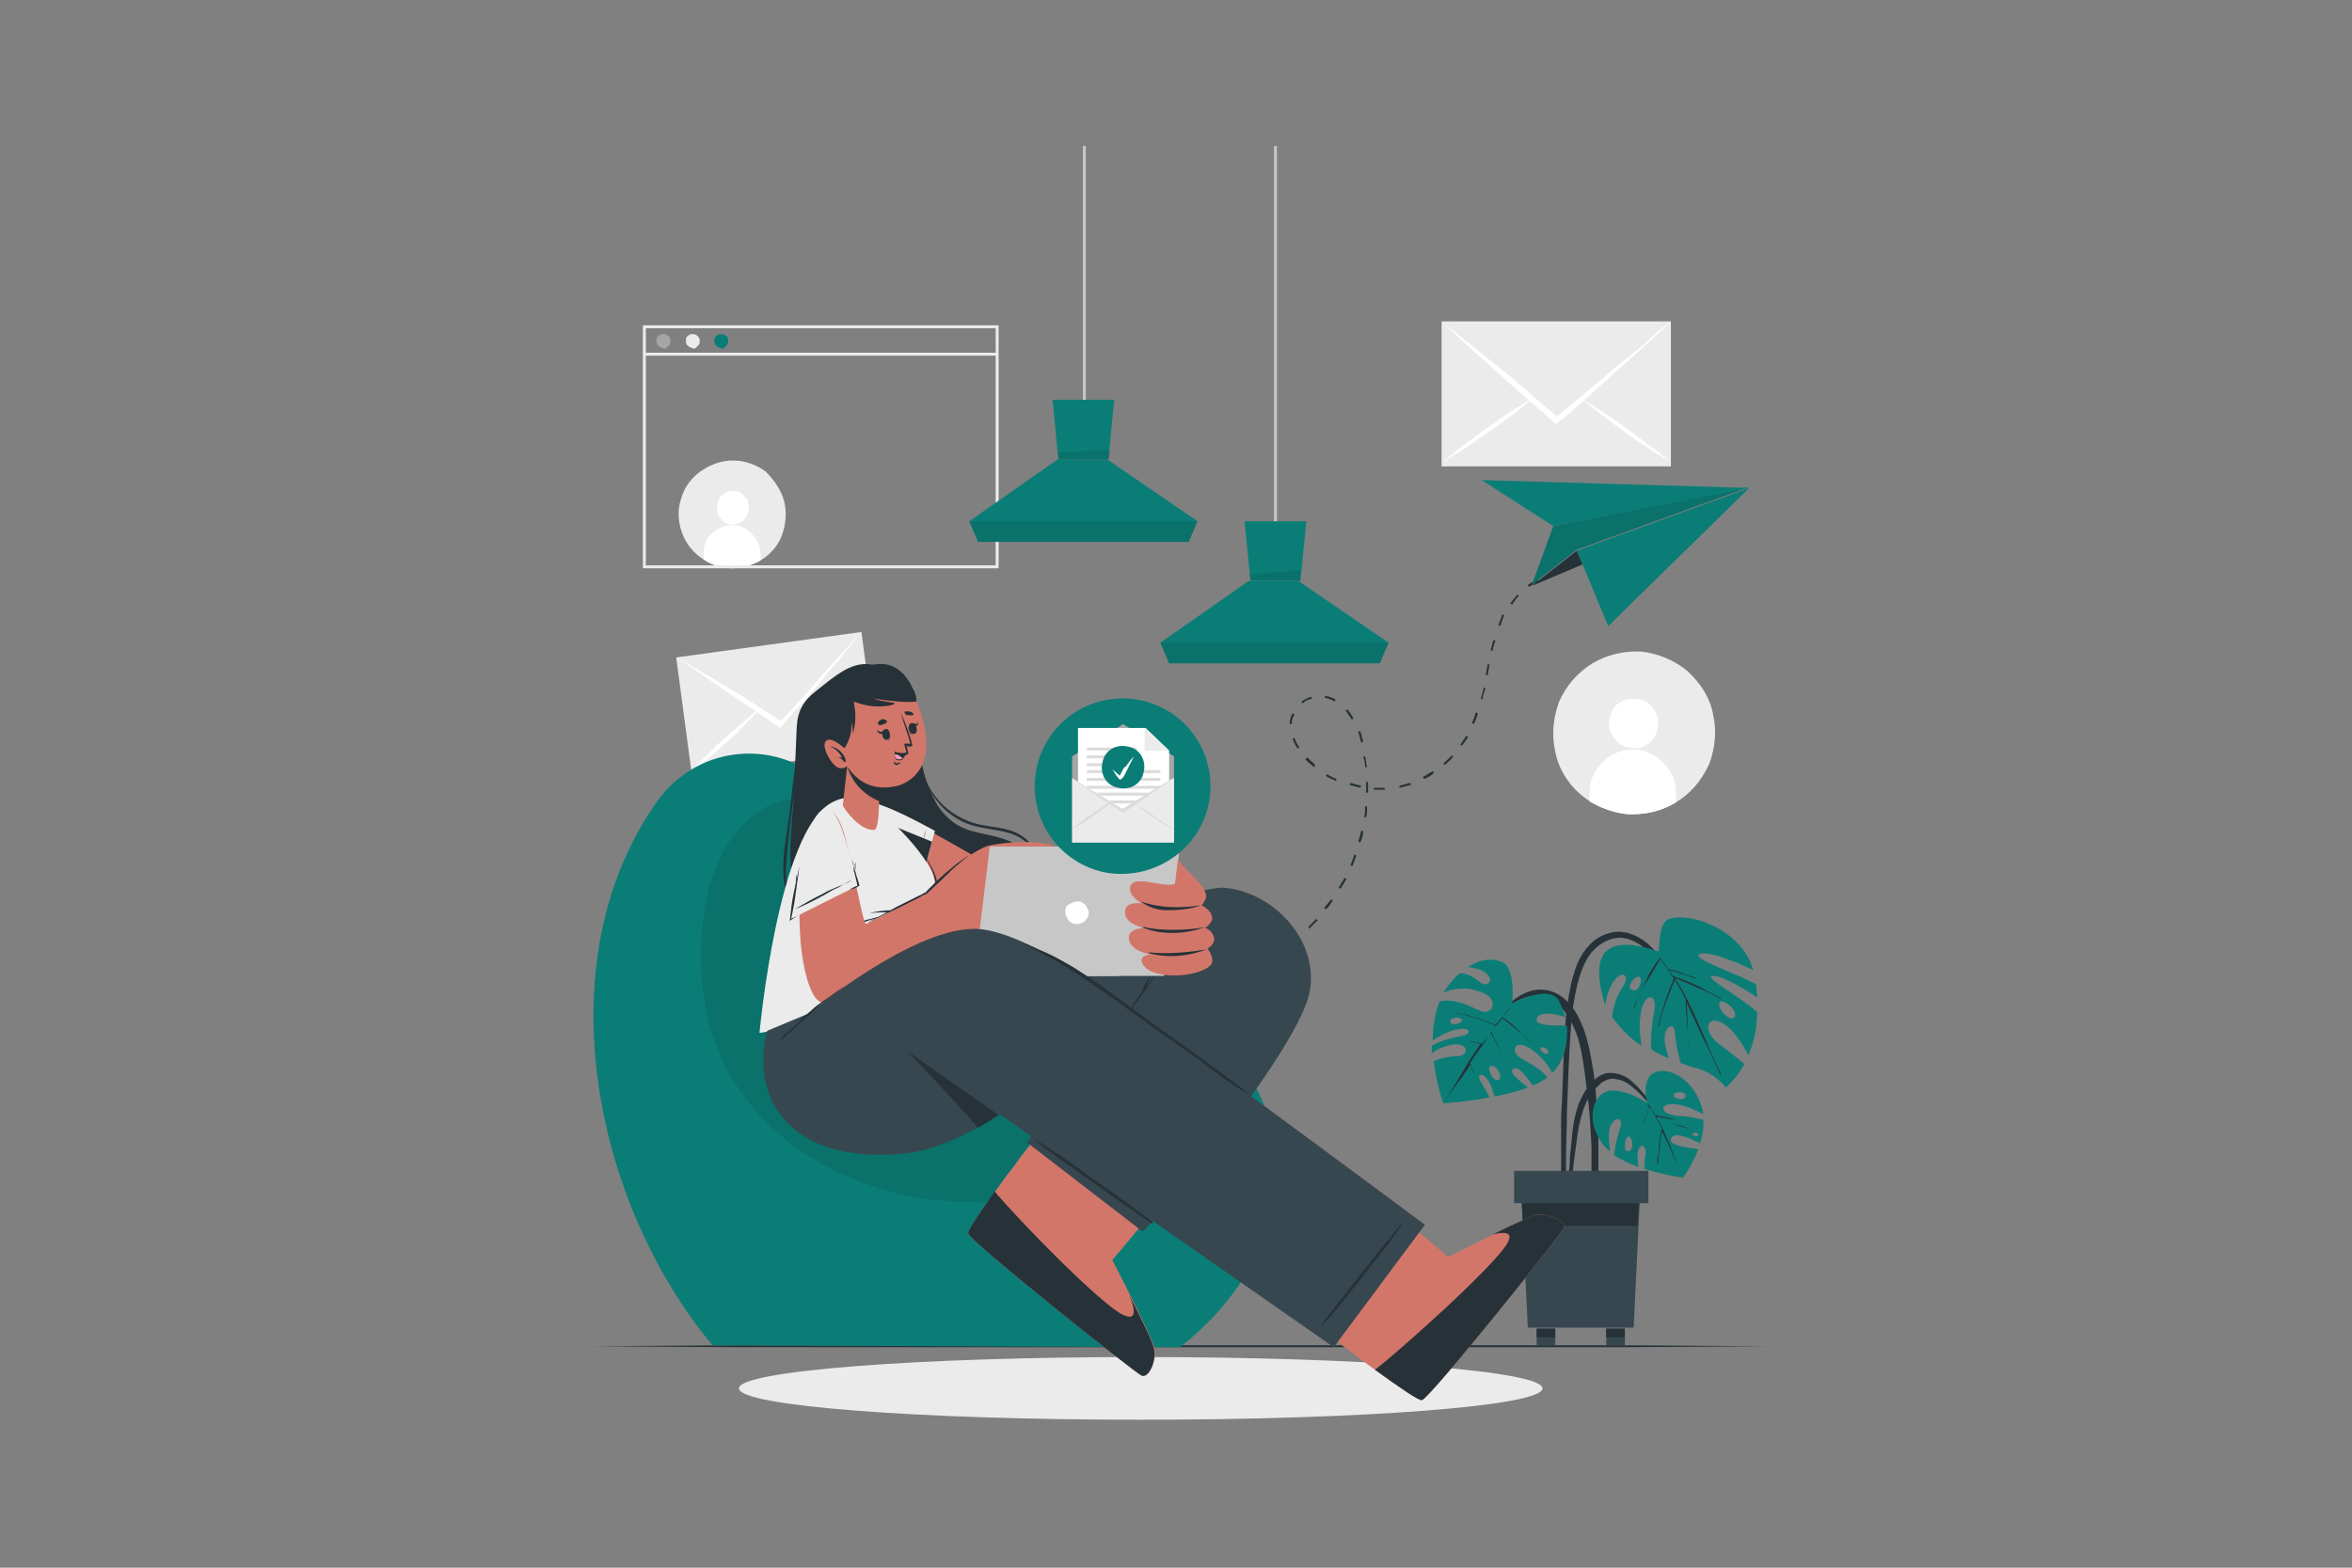 <?xml version="1.0" encoding="utf-8"?>
<!-- Generator: Adobe Illustrator 25.0.0, SVG Export Plug-In . SVG Version: 6.00 Build 0)  -->
<svg version="1.1" id="Layer_1" xmlns="http://www.w3.org/2000/svg" xmlns:xlink="http://www.w3.org/1999/xlink" x="0px" y="0px"
	 viewBox="0 0 240 160" style="enable-background:new 0 0 240 160;" xml:space="preserve">
<rect x="0" y="0" width="240" height="160" fill="#808080" stroke="none"/>
<style type="text/css">
	.st0{fill:#EBEBEB;}
	.st1{fill:#FFFFFF;}
	.st2{fill:#A6A6A6;}
	.st3{fill:#0B7D77;}
	.st4{fill:#C7C7C7;}
	.st5{opacity:0.1;enable-background:new    ;}
	.st6{fill:#263238;}
	.st7{fill:#37474F;}
	.st8{fill:#D3766A;}
	.st9{fill:#FF9CBD;}
	.st10{fill:#DBDBDB;}
</style>
<g>
	<path class="st0" d="M171,81.9c-1.5,0.9-3.3,1.3-5,1.2c-1.7-0.2-3.4-0.9-4.7-2c-1.3-1.1-2.3-2.7-2.6-4.4c-0.4-1.7-0.2-3.5,0.4-5.1
		c0.7-1.6,1.9-3,3.4-3.9c1.5-0.9,3.3-1.3,5-1.2c1.7,0.2,3.4,0.9,4.7,2c1.3,1.2,2.3,2.7,2.6,4.4c0.4,1.7,0.2,3.5-0.4,5.1
		C173.6,79.7,172.5,81,171,81.9z"/>
	<path class="st1" d="M169.2,73.9c0,0.5-0.2,1-0.4,1.4c-0.3,0.4-0.7,0.7-1.1,0.9c-0.5,0.2-1,0.2-1.5,0.1c-0.5-0.1-0.9-0.3-1.3-0.7
		c-0.3-0.4-0.6-0.8-0.7-1.3c-0.1-0.5,0-1,0.2-1.5c0.2-0.5,0.5-0.9,0.9-1.1c0.4-0.3,0.9-0.4,1.4-0.4c0.3,0,0.7,0.1,1,0.2
		c0.3,0.1,0.6,0.3,0.8,0.6c0.2,0.2,0.4,0.5,0.5,0.8C169.2,73.2,169.2,73.6,169.2,73.9z"/>
	<path class="st1" d="M171,80.9v1c-1.3,0.8-2.8,1.2-4.4,1.2c-1.5,0-3-0.5-4.4-1.3l0-1c0-0.6,0.1-1.1,0.4-1.7c0.2-0.5,0.6-1,1-1.4
		c0.4-0.4,0.9-0.7,1.4-0.9c0.5-0.2,1.1-0.3,1.7-0.3c0.6,0,1.1,0.1,1.7,0.4c0.5,0.2,1,0.6,1.4,1c0.4,0.4,0.7,0.9,0.9,1.4
		C170.9,79.7,171,80.3,171,80.9L171,80.9z"/>
	<path class="st0" d="M77.6,57.2c-0.9,0.5-1.9,0.8-2.9,0.8c-1,0-2-0.3-2.9-0.9c-1-0.6-1.8-1.6-2.2-2.7c-0.4-1.1-0.5-2.3-0.1-3.5
		c0.3-1.1,1-2.1,2-2.8c1-0.7,2.1-1.1,3.3-1.1c1.2,0,2.3,0.4,3.3,1.1C79,49,79.7,50,80,51.1c0.3,1.1,0.2,2.4-0.2,3.5
		C79.4,55.7,78.6,56.6,77.6,57.2z"/>
	<path class="st1" d="M76.4,51.9c0,0.3-0.1,0.6-0.3,0.9c-0.2,0.3-0.4,0.5-0.7,0.6c-0.3,0.1-0.6,0.2-1,0.1c-0.3-0.1-0.6-0.2-0.8-0.5
		c-0.2-0.2-0.4-0.5-0.4-0.9c-0.1-0.3,0-0.7,0.1-1c0.1-0.3,0.3-0.6,0.6-0.7c0.3-0.2,0.6-0.3,0.9-0.3c0.2,0,0.4,0,0.6,0.1
		c0.2,0.1,0.4,0.2,0.5,0.4c0.2,0.2,0.3,0.3,0.4,0.5C76.4,51.5,76.4,51.7,76.4,51.9z"/>
	<path class="st1" d="M77.6,56.5v0.7c-0.9,0.5-1.9,0.8-2.9,0.8c-1,0-2-0.3-2.9-0.9v-0.7c0-0.8,0.3-1.5,0.9-2c0.5-0.5,1.3-0.8,2-0.8
		c0.8,0,1.5,0.3,2,0.9C77.3,55,77.6,55.8,77.6,56.5z"/>
	<path class="st0" d="M101.9,58H65.6V33.2h36.3V58z M65.9,57.7h35.7V33.5H65.9V57.7z"/>
	<path class="st2" d="M68.4,34.8c0,0.1,0,0.3-0.1,0.4c-0.1,0.1-0.2,0.2-0.3,0.3c-0.1,0.1-0.3,0.1-0.4,0c-0.1,0-0.3-0.1-0.4-0.2
		c-0.1-0.1-0.2-0.2-0.2-0.4c0-0.1,0-0.3,0-0.4c0.1-0.1,0.1-0.2,0.3-0.3c0.1-0.1,0.3-0.1,0.4-0.1c0.2,0,0.4,0.1,0.5,0.2
		C68.4,34.4,68.4,34.6,68.4,34.8z"/>
	<path class="st0" d="M71.4,34.8c0,0.1,0,0.3-0.1,0.4c-0.1,0.1-0.2,0.2-0.3,0.3c-0.1,0.1-0.3,0.1-0.4,0c-0.1,0-0.3-0.1-0.4-0.2
		c-0.1-0.1-0.2-0.2-0.2-0.4c0-0.1,0-0.3,0-0.4c0.1-0.1,0.1-0.2,0.3-0.3c0.1-0.1,0.3-0.1,0.4-0.1c0.2,0,0.4,0.1,0.5,0.2
		C71.3,34.4,71.4,34.6,71.4,34.8z"/>
	<path class="st3" d="M74.3,34.8c0,0.1,0,0.3-0.1,0.4c-0.1,0.1-0.2,0.2-0.3,0.3c-0.1,0.1-0.3,0.1-0.4,0c-0.1,0-0.3-0.1-0.4-0.2
		c-0.1-0.1-0.2-0.2-0.2-0.4c0-0.1,0-0.3,0-0.4c0.1-0.1,0.1-0.2,0.3-0.3c0.1-0.1,0.3-0.1,0.4-0.1c0.2,0,0.4,0.1,0.5,0.2
		C74.3,34.4,74.3,34.6,74.3,34.8z"/>
	<path class="st0" d="M101.7,36h-36v0.3h36V36z"/>
	<path class="st0" d="M87.9,64.5L69,67.1l1.6,12l18.9-2.6L87.9,64.5z"/>
	<path class="st1" d="M87.9,64.5c-0.7,0.8-1.3,1.6-2,2.5c-0.7,0.8-1.4,1.6-2,2.4c-0.7,0.8-1.4,1.7-2.2,2.5L81.6,72
		c-0.6,0.7-1.3,1.5-1.9,2.2l-0.1,0.1l-0.1-0.1c-0.8-0.5-1.6-1.1-2.4-1.6L77,72.5c-0.9-0.6-1.8-1.2-2.7-1.8s-1.7-1.2-2.6-1.8
		c-0.9-0.6-1.7-1.2-2.6-1.8c0.9,0.5,1.8,1.1,2.7,1.6c0.9,0.5,1.8,1.1,2.7,1.6c1,0.6,2,1.2,3,1.9c0.7,0.5,1.5,0.9,2.2,1.4
		c0.6-0.7,1.2-1.3,1.8-2c0.8-0.9,1.6-1.7,2.3-2.6c0.7-0.8,1.4-1.5,2.1-2.3C86.5,66,87.2,65.2,87.9,64.5z"/>
	<path class="st1" d="M77.4,72.5L77.4,72.5c-0.1,0.1-0.2,0.2-0.3,0.3c-0.4,0.5-0.9,0.9-1.3,1.4c-0.5,0.5-1.1,1.1-1.7,1.6
		s-1.1,1-1.7,1.5c-0.6,0.5-1.2,1-1.8,1.4c0.5-0.6,1-1.1,1.6-1.7c0.5-0.5,1.1-1.1,1.7-1.6c0.6-0.5,1.1-1,1.7-1.5
		c0.5-0.4,0.9-0.8,1.4-1.2C77.1,72.6,77.2,72.6,77.4,72.5L77.4,72.5z"/>
	<path class="st1" d="M89.4,76.1c-0.7-0.3-1.4-0.6-2.1-0.9c-0.7-0.3-1.4-0.7-2.1-1c-0.7-0.3-1.4-0.7-2-1.1c-0.5-0.3-1.1-0.6-1.6-1
		l-0.3-0.2l0,0h0l0.4,0.2c0.6,0.2,1.1,0.5,1.7,0.7c0.7,0.3,1.4,0.7,2.1,1c0.7,0.3,1.4,0.7,2,1.1S88.8,75.7,89.4,76.1z"/>
	<path class="st0" d="M170.5,32.8h-23.4v14.8h23.4V32.8z"/>
	<path class="st1" d="M170.5,32.8c-0.9,0.9-1.9,1.8-2.9,2.7c-1,0.9-1.9,1.7-2.9,2.6s-2,1.8-3,2.7l-0.1,0.1c-0.9,0.8-1.8,1.6-2.7,2.3
		l-0.1,0.1l-0.1-0.1c-0.9-0.8-1.8-1.6-2.7-2.3l-0.1-0.1c-1-0.9-2-1.8-3-2.7c-1-0.9-1.9-1.7-2.9-2.6c-1-0.9-1.9-1.8-2.9-2.7
		c1,0.8,2,1.6,3,2.4s2,1.6,3,2.4c1.1,0.9,2.2,1.8,3.3,2.8c0.8,0.7,1.6,1.4,2.5,2.1c0.8-0.7,1.6-1.4,2.5-2.1c1.1-0.9,2.2-1.8,3.3-2.8
		c1-0.8,2-1.6,3-2.4C168.5,34.4,169.5,33.5,170.5,32.8z"/>
	<path class="st1" d="M156.4,40.7C156.4,40.7,156.4,40.7,156.4,40.7c-0.2,0.1-0.3,0.2-0.4,0.3c-0.6,0.5-1.2,1-1.8,1.4
		c-0.7,0.6-1.5,1.1-2.3,1.7c-0.8,0.5-1.5,1.1-2.3,1.6c-0.8,0.5-1.6,1-2.4,1.5c0.7-0.6,1.4-1.2,2.2-1.8c0.8-0.6,1.5-1.1,2.3-1.7
		c0.8-0.5,1.5-1.1,2.3-1.6c0.6-0.4,1.3-0.8,1.9-1.2C156,40.9,156.2,40.8,156.4,40.7L156.4,40.7z"/>
	<path class="st1" d="M170.4,47.1c-0.8-0.5-1.6-0.9-2.4-1.5c-0.8-0.5-1.6-1-2.3-1.6c-0.8-0.5-1.5-1.1-2.3-1.7
		c-0.6-0.5-1.2-0.9-1.8-1.4c-0.1-0.1-0.2-0.2-0.4-0.3c0,0,0,0,0,0l0,0l0.5,0.3c0.7,0.4,1.3,0.8,1.9,1.2c0.8,0.5,1.6,1,2.3,1.6
		c0.8,0.5,1.5,1.1,2.3,1.7C169,45.9,169.7,46.5,170.4,47.1z"/>
	<path class="st0" d="M116.4,144.9c22.7,0,41-1.4,41-3.2c0-1.8-18.4-3.2-41-3.2c-22.7,0-41,1.4-41,3.2
		C75.4,143.5,93.7,144.9,116.4,144.9z"/>
	<path class="st4" d="M130.3,14.9H130v39.4h0.3V14.9z"/>
	<path class="st3" d="M118.4,65.6l0.9,2.1h21.5l0.9-2.1l-9.2-6.3h-5.1L118.4,65.6z"/>
	<path class="st3" d="M127,53.2l0.6,6.1h5.1l0.6-6.1H127z"/>
	<path class="st5" d="M118.4,65.6l0.9,2.1h21.5l0.9-2.1H118.4z"/>
	<path class="st5" d="M127.6,59.3l-0.1-0.7l5.2-0.4l-0.1,1H127.6z"/>
	<path class="st4" d="M110.8,14.9h-0.3v27h0.3V14.9z"/>
	<path class="st3" d="M98.9,53.2l0.9,2.1h21.5l0.9-2.1l-9.2-6.3h-5.1L98.9,53.2z"/>
	<path class="st3" d="M107.4,40.8l0.6,6.1h5.1l0.6-6.1H107.4z"/>
	<path class="st5" d="M98.9,53.2l0.9,2.1h21.5l0.9-2.1H98.9z"/>
	<path class="st5" d="M108.1,46.9l-0.1-0.7l5.3-0.3l-0.1,1H108.1z"/>
	<path class="st6" d="M159.7,104.8c0.1-1.4,0.3-2.9,0.6-4.3c0.3-1.3,0.7-2.6,1.5-3.6c0.4-0.5,0.8-0.9,1.3-1.2
		c0.5-0.3,1.1-0.5,1.7-0.6c1.2-0.1,2.3,0.4,3.2,1.1c1.1,0.9,1.9,2.1,2.7,3.3c0.9,1.3,1.6,2.7,2.3,4.1c0,0,0,0.1-0.1,0
		c-0.6-1.2-1.3-2.3-2.1-3.4c-0.7-1-1.5-2-2.4-2.9c-0.8-0.8-1.8-1.5-3-1.6c-1.2,0-2.2,0.6-3,1.5c-0.8,1-1.2,2.3-1.5,3.5
		c-0.3,1.3-0.5,2.7-0.6,4.1c-0.2,2.8-0.3,5.7-0.4,8.5c0,1.6-0.1,3.2-0.1,4.8l0,2.4c0,0.8,0,1.6-0.1,2.4c0,0.2-0.3,0.1-0.3,0
		c-0.1-0.7-0.1-1.5-0.1-2.2c0-0.8,0-1.5,0-2.3c0-1.5,0-3,0-4.5C159.5,110.8,159.5,107.8,159.7,104.8z"/>
	<path class="st3" d="M163.8,102.6c0.1-0.8,0.4-1.8,0.9-2.5c0.8-1.1,1.7-0.6,0.9,0.6c-0.6,0.9-1,2-1.1,3.1c0,0,1.4,2,3,2.9
		c-0.1-0.8-0.3-1.9-0.1-3.1c0.3-2.4,1.8-2.3,1.4-0.4c-0.3,1.6-0.4,3.2-0.3,3.9c0.6,0.4,1.2,0.7,1.8,0.9c-0.1-0.3-0.2-0.6-0.3-1
		c-0.6-2.2,0.9-2.9,0.9-1.6c0.1,1,0.3,2.1,0.6,3.1c0.8,0.3,1.5,0.5,1.9,0.6c1.1,0.4,2,1,2.7,1.9c0.8-0.7,1.4-1.5,1.9-2.4
		c-0.5-0.4-1.3-1.1-2.4-1.9c-2.1-1.5-1.4-3.3,0.3-2.2c1.2,0.8,2.1,2.4,2.5,3.2c0.6-1.4,0.9-2.9,0.9-4.4c-1.6-1.5-5.7-3.7-4.5-3.7
		c1.1,0,3.6,1.6,4.5,2.2c0-0.4-0.1-0.8-0.1-1.3c-1.5-1-6.6-2.6-5.8-3.1c0.9-0.5,4.4,1.1,5.5,1.6c-0.2-0.7-0.5-1.3-0.9-1.9
		c-2.1-2.9-6-3.9-7.7-3.3c-1.2,0.4-0.9,3.4-1.1,3.3C164.2,95.4,162,96.8,163.8,102.6z M175.5,102.3c0.3-0.4,1.9,0.8,1.5,1.5
		C176.5,104.4,175.1,102.8,175.5,102.3L175.5,102.3z M167.3,99.7c0.4,0.3-0.2,1.8-0.8,1.3C165.9,100.7,166.9,99.5,167.3,99.7
		L167.3,99.7z"/>
	<path class="st6" d="M167.9,100.2c0.2-0.4,0.4-0.9,0.7-1.3c0.2-0.4,0.5-0.8,0.8-1.1c-0.1-0.1-0.1-0.2-0.2-0.3c0,0,0-0.1,0,0
		c0.1,0.1,0.2,0.2,0.2,0.3c0,0,0,0,0,0c0,0,0,0,0,0c0.3,0.4,0.6,0.7,0.8,1.1c0.5,0.1,0.9,0.2,1.4,0.4c0.5,0.2,0.9,0.3,1.4,0.5
		c0,0,0,0.1,0,0.1c-0.5-0.2-0.9-0.4-1.4-0.5c-0.5-0.2-0.9-0.3-1.3-0.4c0.1,0.2,0.3,0.4,0.4,0.6c0.8,0.3,1.7,0.6,2.5,1
		c0.8,0.4,1.6,0.9,2.4,1.3c0,0,0,0.1,0,0.1c-0.8-0.5-1.6-0.9-2.4-1.2c-0.8-0.4-1.6-0.7-2.3-1c2,3.1,3.1,6.6,4.7,9.8
		c0,0-0.1,0.1-0.1,0c-0.5-1.1-1-2.3-1.6-3.4c-0.5-1-0.9-2-1.4-3c-0.1-0.3-0.3-0.6-0.4-0.9c0.1,1.6,0.1,3.3,0.3,4.9c0,0,0,0,0,0
		c0,0,0,0,0,0c0,0,0,0,0,0c0,0,0,0,0,0c0,0,0,0,0,0c0,0,0,0,0,0c0,0,0,0,0,0c0,0,0,0,0,0c-0.1-1.7-0.4-3.5-0.4-5.2c0,0,0,0,0,0
		c-0.3-0.7-0.7-1.3-1.1-2c-0.6,1.5-1.3,3.1-1.6,4.7c0,0-0.1,0-0.1,0c0.4-1.6,0.9-3.3,1.6-4.8c-0.4-0.7-0.9-1.4-1.4-2
		c-0.2,0.4-0.5,0.8-0.7,1.2c-0.2,0.4-0.5,0.8-0.7,1.1c-0.5,0.8-0.9,1.7-1.2,2.6c0,0-0.1,0-0.1,0
		C167.1,101.9,167.5,101.1,167.9,100.2z"/>
	<path class="st6" d="M152.5,103.9c1.3-1.3,2.7-2.9,4.7-2.9c1.9,0,3.3,1.5,4,3.1c0.8,1.6,1.1,3.5,1.4,5.3c0.3,2.1,0.4,4.3,0.5,6.5
		c0,1.2,0,2.4,0,3.6c0,1.2-0.1,2.4-0.3,3.6c0,0.2-0.3,0.2-0.4,0c-0.1-1,0-2,0-3c0-1,0-2,0-3c-0.1-2-0.2-4-0.5-6
		c-0.2-1.8-0.4-3.5-0.9-5.2c-0.5-1.5-1.4-3.3-2.9-3.9C156,100.9,153.9,102.6,152.5,103.9C152.5,104,152.4,104,152.5,103.9z"/>
	<path class="st3" d="M146.1,106.7c0,0.3,0,0.5,0,0.8c0.6-0.5,1.3-0.7,2.1-0.9c1.8-0.2,1.7,1.2,0.5,1.2c-0.8,0-1.7,0.2-2.4,0.5
		c0.3,2.4,0.9,4.2,1,4.3c1.6-0.1,3.2-0.3,4.7-0.6c-0.4-0.9-1.5-2.2-0.9-2.3c0.5-0.1,1.1,1,1.4,2.2c1.2-0.2,2.3-0.5,3.4-0.9
		c-0.8-0.7-2-1.5-1.5-1.9c0.5-0.4,1.4,0.8,2,1.7c0.5-0.2,1-0.5,1.5-0.8c-1.1-1.6-3.6-1.9-3.3-3c0.3-1.1,2.7,0.4,3.8,2.5
		c1.3-1.3,1.6-3.2,1.5-4.8c-1.1-0.1-3.2,0.1-3.1-0.7c0.2-0.8,1.7-0.6,2.9-0.2c-0.1-0.6-0.4-1.2-0.7-1.8c-1.2-1.5-4.7,0.4-4.7,0.4
		s0.4-3.6-1-4.2c-0.8-0.4-2.2-0.4-3.5,0.5c0.8,0.1,1.7,0.3,2.1,0.9c0.5,0.7-0.3,1.1-0.8,0.7c-0.3-0.2-1-0.9-2.1-1
		c-0.5,0.4-0.9,0.9-1.3,1.4c-0.1,0.2-0.3,0.4-0.4,0.6c0.7-0.3,1.4-0.4,2.1-0.4c0.7,0,1.4,0.2,2.1,0.5c1.5,0.8,0.7,2.4-0.6,1.7
		c-1.3-0.6-2.6-1.2-4-0.9c-0.5,1.3-0.7,2.6-0.7,4c0.7-0.5,1.5-0.9,2.3-1.1c1.5-0.4,2,0.5,0.3,0.7C147.8,106,146.9,106.3,146.1,106.7
		z M148,104.3c-0.1-0.5,1-0.6,1.2-0.2C149.3,104.4,148.1,104.8,148,104.3z M157.2,107c0.1-0.3,0.8,0,0.8,0.4
		C157.9,107.8,157.1,107.3,157.2,107z M152.1,108.8c0.5-0.2,1.4,1.1,0.8,1.4S151.7,108.9,152.1,108.8z"/>
	<path class="st6" d="M147.5,112.3c0.8-1.3,1.6-2.7,2.4-4c0.4-0.6,0.8-1.2,1.2-1.8l-0.2,0l-0.3-0.1c-0.2,0-0.5-0.1-0.7-0.1
		c-0.2,0-0.5,0-0.7,0c-0.3,0-0.5,0-0.7,0c0,0,0,0,0,0c0,0,0,0,0,0c0,0,0,0,0,0c0,0,0,0,0,0c0.2,0,0.5,0,0.8,0c0.2,0,0.5,0,0.7,0
		c0.2,0,0.5,0,0.7,0.1c0.1,0,0.2,0,0.4,0.1c0.1,0,0.2,0,0.2,0c0.4-0.6,0.9-1.2,1.3-1.8c-1.4-0.7-2.9-1.1-4.4-1.4c0,0,0,0,0,0
		c1.5,0.2,3,0.7,4.4,1.3l0.8-0.9c0.3-0.3,0.6-0.7,0.9-1.1c0,0,0.1,0,0,0c-0.4,0.4-0.7,0.8-1,1.2c0.6,0.4,1.1,0.8,1.6,1.3
		c0.5,0.5,1,1,1.6,1.5c0,0,0,0,0,0c-0.5-0.5-1-1-1.6-1.4c-0.5-0.4-1.1-0.9-1.6-1.3c-0.1,0.2-0.2,0.3-0.4,0.5
		c-0.1,0.1-0.1,0.2-0.2,0.2l0,0c-0.2,0.3-0.4,0.5-0.6,0.8c0.2,0.4,0.4,0.7,0.6,1.1c0.2,0.4,0.3,0.8,0.5,1.1c0.3,0.8,0.5,1.7,0.7,2.5
		c0,0,0,0,0,0c-0.2-0.8-0.4-1.7-0.7-2.5c-0.2-0.4-0.3-0.8-0.5-1.2c-0.2-0.4-0.4-0.7-0.5-1.1c-0.2,0.2-0.4,0.5-0.5,0.7
		c-0.1,0.1-0.1,0.1-0.1,0.2c0,0,0,0,0,0c-0.5,0.8-1.1,1.5-1.6,2.3c0,0.1,0.1,0.1,0.1,0.2c0,0.1,0.1,0.2,0.1,0.3
		c0.1,0.2,0.1,0.4,0.1,0.6c0,0.2,0.1,0.4,0.1,0.6c0,0.2,0,0.4,0,0.6c0,0,0,0,0,0c0-0.2,0-0.4,0-0.6c0-0.2-0.1-0.4-0.1-0.6
		c0-0.2-0.1-0.4-0.1-0.5c0-0.1-0.1-0.2-0.1-0.3s0-0.1-0.1-0.1c-0.2,0.4-0.5,0.7-0.7,1.1C148.4,110.9,148,111.6,147.5,112.3
		C147.5,112.4,147.5,112.4,147.5,112.3C147.5,112.4,147.5,112.4,147.5,112.3C147.5,112.4,147.5,112.4,147.5,112.3
		C147.5,112.4,147.5,112.4,147.5,112.3z"/>
	<path class="st6" d="M159.8,122.6c0-0.8,0.1-1.5,0.2-2.3c0.1-0.8,0.2-1.5,0.2-2.3c0.2-1.5,0.2-2.9,0.6-4.4c0.3-1.2,0.9-2.4,1.8-3.3
		c0.5-0.5,1.1-0.8,1.7-0.8c0.7,0,1.3,0.2,1.9,0.6c0.6,0.5,1.1,1,1.6,1.6c0.5,0.6,0.9,1.3,1.2,2c0,0,0,0,0,0
		c-0.7-1.1-1.6-2.1-2.6-2.9c-0.5-0.4-1-0.6-1.7-0.7c-0.3,0-0.6,0-0.9,0.2c-0.3,0.1-0.5,0.3-0.7,0.5c-0.9,0.8-1.4,1.9-1.7,3
		c-0.4,1.3-0.5,2.7-0.7,4c-0.1,0.8-0.2,1.6-0.3,2.4c-0.1,0.8-0.2,1.6-0.3,2.4c0,0,0,0-0.1,0.1c0,0-0.1,0-0.1,0
		C159.9,122.7,159.8,122.7,159.8,122.6C159.8,122.7,159.8,122.6,159.8,122.6z"/>
	<path class="st3" d="M163.5,116.7c0.2,0.3,0.5,0.6,0.8,0.8c-0.1-0.7-0.3-2.1,0.1-2.7c0.6-1.1,1.3-0.5,0.9,0.4
		c-0.3,0.9-0.5,1.8-0.6,2.7c0.8,0.5,1.6,0.9,2.5,1.2c-0.1-0.4-0.1-0.9-0.1-1.3c0.1-1.2,1-1.1,0.8,0.1c-0.1,0.5-0.1,0.9-0.1,1.4
		c1.3,0.4,2.6,0.7,3.9,0.9c0.7-0.9,1.2-1.9,1.6-2.9c-0.9-0.2-2.9-0.3-2.8-1c0.1-0.9,1.9-0.2,3,0.4c0.2-0.8,0.4-1.6,0.3-2.4
		c-0.8-0.2-1.7-0.4-2.6-0.4c-1.9-0.2-1.9-1.3-0.4-1.2c1,0,2.4,0.7,3,1c-0.4-2.6-2.4-4.3-4-4.4c-2.7-0.1-1.7,3.3-1.7,3.3
		s-1.8-1.3-3.6-1.3C162.7,111.3,161.6,114.1,163.5,116.7z M170.8,111.8c-0.1-0.4,1.1-0.5,1.2,0C172.1,112.4,170.8,112.2,170.8,111.8
		z M172.7,115.8c0-0.2,0.5-0.3,0.6,0C173.4,116,172.7,116,172.7,115.8z M166.2,116c0.4,0.1,0.6,1.5-0.1,1.5
		C165.6,117.5,165.8,116,166.2,116z"/>
	<path class="st6" d="M166.8,117.7c0.1-0.2,0.1-0.4,0.2-0.6C166.9,117.3,166.8,117.5,166.8,117.7
		C166.8,117.7,166.8,117.7,166.8,117.7C166.8,117.7,166.8,117.7,166.8,117.7C166.8,117.7,166.8,117.7,166.8,117.7
		C166.8,117.7,166.8,117.7,166.8,117.7C166.8,117.7,166.8,117.7,166.8,117.7C166.8,117.7,166.8,117.7,166.8,117.7
		C166.8,117.7,166.8,117.7,166.8,117.7C166.8,117.7,166.8,117.7,166.8,117.7z"/>
	<path class="st6" d="M167.5,115.3c0.1-0.4,0.3-0.7,0.4-1.1c0.1-0.2,0.2-0.4,0.2-0.6c0.1-0.2,0.1-0.3,0.2-0.5
		c-0.1-0.2-0.2-0.3-0.2-0.5c0,0,0,0,0,0c0.2,0.3,0.4,0.5,0.5,0.8c0.1,0.1,0.1,0.3,0.2,0.4c0.2,0,0.3,0,0.5,0.1
		c0.2,0,0.3,0.1,0.5,0.1c0.2,0,0.3,0.1,0.5,0.1s0.3,0.1,0.5,0.1c0,0,0,0.1,0,0.1c-0.2-0.1-0.3-0.1-0.5-0.1c-0.2,0-0.3-0.1-0.5-0.1
		s-0.3,0-0.5-0.1l-0.4,0c0.1,0.1,0.1,0.2,0.2,0.3c0,0,0,0,0,0.1c0.1,0,0.3,0,0.4,0c0.1,0,0.3,0.1,0.4,0.1c0.3,0.1,0.6,0.1,0.8,0.2
		c0.6,0.2,1.2,0.4,1.8,0.5c0,0,0,0.1,0,0c-0.6-0.2-1.2-0.4-1.8-0.5c-0.3-0.1-0.6-0.1-0.8-0.2l-0.4-0.1c-0.1,0-0.2,0-0.3-0.1
		c0.3,0.6,0.6,1.1,0.8,1.7c0.6,1.2,1,2.5,1.5,3.8c0,0,0,0.1,0,0c-0.5-1.3-1-2.5-1.6-3.7c-0.1-0.2-0.2-0.4-0.3-0.7c0,0,0,0.1,0,0.1
		c0,0.1-0.1,0.3-0.1,0.5c-0.1,0.3-0.1,0.6-0.1,0.9c-0.1,0.6-0.2,1.3-0.2,1.9c0,0-0.1,0-0.1,0c0-0.3,0-0.6,0.1-0.9s0-0.6,0.1-1
		c0-0.3,0.1-0.6,0.1-0.9c0-0.2,0.1-0.3,0.1-0.5c0-0.1,0-0.2,0.1-0.3c-0.2-0.3-0.3-0.6-0.5-1c-0.2-0.3-0.3-0.6-0.5-0.9
		c-0.1-0.1-0.1-0.3-0.2-0.4c-0.1,0.2-0.1,0.3-0.2,0.5l-0.2,0.5c-0.2,0.4-0.3,0.8-0.4,1.1c-0.2,0.5-0.4,1.1-0.6,1.7
		C167.1,116.4,167.3,115.9,167.5,115.3z"/>
	<path class="st6" d="M166.9,117.1c0,0,0-0.1,0-0.1C167,117,167,117.1,166.9,117.1z"/>
	<path class="st7" d="M155.2,121.1l0.2,4l0.5,10.4h10.8l0.5-10.4l0.2-4H155.2z"/>
	<path class="st6" d="M155.2,121.1l0.2,4h11.7l0.2-4H155.2z"/>
	<path class="st7" d="M154.5,122.8h13.7v-3.3h-13.7V122.8z"/>
	<path class="st7" d="M165.8,135.6h-1.9v1.7h1.9V135.6z"/>
	<path class="st6" d="M165.8,135.6h-1.9v0.9h1.9V135.6z"/>
	<path class="st7" d="M158.7,135.6h-1.9v1.7h1.9V135.6z"/>
	<path class="st6" d="M158.7,135.6h-1.9v0.9h1.9V135.6z"/>
	<path class="st6" d="M60.4,137.4l15-0.1l15,0l30,0l30,0l15,0l15,0.1l-15,0.1l-15,0l-30,0l-30,0l-15,0L60.4,137.4z"/>
	<path class="st6" d="M120.4,100c-0.3,0-0.6,0-1,0v-0.2c0.3,0,0.7,0,1,0h0.2v0.2H120.4L120.4,100z M122,100l0-0.2
		c0.4,0,0.8-0.1,1.1-0.1l0,0.2C122.8,99.9,122.4,100,122,100z M118,99.9c-0.4,0-0.8-0.1-1.1-0.1l0-0.2c0.4,0,0.8,0.1,1.1,0.1
		L118,99.9z M124.6,99.7l0-0.2c0.4-0.1,0.7-0.2,1.1-0.3l0.1,0.2C125.4,99.5,125,99.6,124.6,99.7L124.6,99.7z M115.5,99.6
		c-0.4-0.1-0.8-0.1-1.1-0.2l0-0.2c0.4,0.1,0.8,0.1,1.1,0.2L115.5,99.6z M112.9,99c-0.4-0.1-0.7-0.2-1.1-0.3l0.1-0.2
		c0.4,0.1,0.7,0.2,1.1,0.3L112.9,99z M127.1,99l-0.1-0.2c0.4-0.1,0.7-0.3,1.1-0.4l0.1,0.2C127.8,98.7,127.5,98.9,127.1,99L127.1,99z
		 M110.4,98.3c-0.7-0.2-1.1-0.4-1.1-0.4l0.1-0.2c0,0,0.4,0.2,1.1,0.4L110.4,98.3z M129.5,97.9l-0.1-0.2c0.3-0.2,0.7-0.4,1-0.6
		l0.1,0.2C130.1,97.5,129.8,97.7,129.5,97.9L129.5,97.9z M131.6,96.5l-0.1-0.2c0.3-0.2,0.6-0.5,0.9-0.7l0.1,0.2
		C132.2,96,131.9,96.2,131.6,96.5L131.6,96.5z M133.6,94.8l-0.1-0.2c0.3-0.3,0.5-0.5,0.8-0.8l0.2,0.1
		C134.1,94.2,133.9,94.5,133.6,94.8L133.6,94.8z M135.3,92.8l-0.2-0.1c0.2-0.3,0.5-0.6,0.7-0.9l0.2,0.1
		C135.8,92.2,135.6,92.6,135.3,92.8L135.3,92.8z M136.8,90.7l-0.2-0.1c0.2-0.3,0.4-0.7,0.6-1l0.2,0.1C137.2,90,137,90.4,136.8,90.7
		L136.8,90.7z M138,88.4l-0.2-0.1c0.1-0.3,0.3-0.7,0.4-1.1l0.2,0.1C138.3,87.7,138.1,88.1,138,88.4L138,88.4z M138.8,86l-0.2-0.1
		c0.1-0.4,0.2-0.7,0.3-1.1l0.2,0C139.1,85.2,139,85.6,138.8,86L138.8,86z M139.4,83.4l-0.2,0c0.1-0.4,0.1-0.8,0.1-1.1l0.2,0
		C139.5,82.7,139.5,83.1,139.4,83.4L139.4,83.4z M139.6,80.9h-0.2c0-0.2,0-0.3,0-0.5c0-0.2,0-0.4,0-0.6h0.2c0,0.2,0,0.4,0,0.6
		C139.6,80.5,139.6,80.7,139.6,80.9L139.6,80.9z M140.7,80.6c-0.2,0-0.3,0-0.5,0v-0.2c0.4,0,0.8,0,1.1,0l0,0.2
		C141.2,80.6,140.9,80.6,140.7,80.6L140.7,80.6z M138.8,80.4c-0.4-0.1-0.8-0.2-1.1-0.3l0.1-0.2c0.4,0.1,0.7,0.2,1.1,0.3L138.8,80.4z
		 M142.8,80.4l0-0.2c0.4-0.1,0.7-0.2,1.1-0.3l0.1,0.2C143.6,80.2,143.2,80.3,142.8,80.4L142.8,80.4z M136.3,79.7
		c-0.4-0.2-0.7-0.3-1-0.5l0.1-0.2c0.3,0.2,0.7,0.4,1,0.5L136.3,79.7z M145.3,79.5l-0.1-0.2c0.3-0.2,0.7-0.4,1-0.6l0.1,0.2
		C146,79.2,145.6,79.4,145.3,79.5L145.3,79.5z M134.1,78.3c-0.2-0.2-0.4-0.3-0.6-0.5c-0.1-0.1-0.2-0.2-0.3-0.3l0.2-0.2
		c0.1,0.1,0.2,0.2,0.3,0.3c0.2,0.2,0.4,0.3,0.5,0.5L134.1,78.3z M139.3,78.3c0-0.4-0.1-0.8-0.2-1.1l0.2,0c0.1,0.4,0.1,0.8,0.2,1.1
		L139.3,78.3z M147.4,78.1l-0.1-0.2c0.3-0.3,0.6-0.5,0.8-0.8l0.2,0.1C148,77.6,147.7,77.8,147.4,78.1L147.4,78.1z M132.4,76.4
		c-0.2-0.3-0.4-0.7-0.5-1l0.2-0.1c0.1,0.4,0.3,0.7,0.5,1L132.4,76.4z M149.2,76.1L149,76c0.2-0.2,0.3-0.5,0.5-0.7
		c0-0.1,0.1-0.2,0.1-0.2l0.2,0.1c0,0.1-0.1,0.2-0.1,0.2C149.5,75.7,149.3,75.9,149.2,76.1L149.2,76.1z M138.9,75.8
		c-0.1-0.4-0.2-0.7-0.3-1.1l0.2-0.1c0.1,0.3,0.2,0.7,0.3,1.1L138.9,75.8z M131.8,73.9h-0.2c0-0.4,0.1-0.8,0.3-1.1l0.2,0.1
		C131.9,73.2,131.8,73.6,131.8,73.9z M150.4,73.9l-0.2-0.1c0.1-0.3,0.3-0.7,0.4-1.1l0.2,0.1C150.7,73.2,150.6,73.5,150.4,73.9
		L150.4,73.9z M137.9,73.4c-0.2-0.3-0.4-0.6-0.6-0.9l0.2-0.1c0.2,0.3,0.5,0.6,0.6,1L137.9,73.4z M132.9,71.8l-0.1-0.2
		c0.3-0.2,0.7-0.4,1-0.5l0.1,0.2C133.5,71.4,133.2,71.5,132.9,71.8L132.9,71.8z M136.2,71.6c-0.3-0.2-0.7-0.3-1-0.4l0-0.2
		c0.4,0.1,0.8,0.2,1.1,0.4L136.2,71.6z M151.3,71.4l-0.2-0.1c0.1-0.3,0.2-0.7,0.3-1.1l0.2,0C151.4,70.7,151.3,71.1,151.3,71.4
		L151.3,71.4z M151.8,68.9l-0.2,0l0.2-1.1l0.2,0L151.8,68.9z M152.3,66.4l-0.2,0c0.1-0.4,0.2-0.8,0.3-1.1l0.2,0.1
		C152.5,65.6,152.4,66,152.3,66.4L152.3,66.4z M153.1,63.9l-0.2-0.1c0.1-0.4,0.3-0.7,0.4-1.1l0.2,0.1
		C153.3,63.2,153.2,63.6,153.1,63.9L153.1,63.9z M154.3,61.7l-0.2-0.1c0.2-0.3,0.5-0.6,0.7-0.9l0.2,0.1
		C154.7,61.1,154.5,61.4,154.3,61.7L154.3,61.7z M156,59.9l-0.1-0.2c0.3-0.2,0.6-0.4,1-0.6l0.1,0.2C156.7,59.5,156.3,59.7,156,59.9
		L156,59.9z M158.3,58.7l-0.1-0.2c0.3-0.1,0.6-0.2,0.9-0.4l0.1,0.2C158.9,58.4,158.5,58.5,158.3,58.7L158.3,58.7z"/>
	<path class="st3" d="M158.5,53.7l-2.2,6l4.6-3.6l17.6-6.4L158.5,53.7z"/>
	<path class="st5" d="M158.5,53.7l-2.2,6l4.6-3.6l17.6-6.4L158.5,53.7z"/>
	<path class="st6" d="M161.5,57.6l-5.2,2.2l4.6-3.6L161.5,57.6z"/>
	<path class="st3" d="M160.9,56.2l17.6-6.4l-14.4,14.1L160.9,56.2z"/>
	<path class="st3" d="M158.5,53.7l-7.3-4.7l27.3,0.8L158.5,53.7z"/>
	<path class="st3" d="M72.7,137.3l47.7,0.2c11.6-9.1,12.8-22.6,4.5-30.8c-5-4.9-11.4-4-17.4-4.7h0c-2.1-0.3-4.2-0.8-6.1-1.8
		c-6.2-3.3-9.7-11-15-17.6c-0.7-0.8-1.3-1.6-2.1-2.4C80,75.6,71.4,75.5,66.9,82C55.5,98.4,60.7,122.9,72.7,137.3z"/>
	<path class="st5" d="M71.6,99.7c1.2,19.6,23.9,26.9,38,21c12.3-5.1,8.3-16.7-2.1-18.7h0c-2.1-0.3-4.2-0.8-6.1-1.8
		c-6.2-3.3-9.7-11-15-17.6C78.5,78.6,70.7,85.3,71.6,99.7z"/>
	<path class="st8" d="M116.5,140.4c-0.7-0.3-17.4-13.6-17.7-14.5c-0.1-0.3,1.7-2.9,3.9-5.9c0.5-0.6,1-1.3,1.5-2c3.4-4.4,7-8.9,7-8.9
		l11.2,8.9l-7.3,8.7l-1.6,1.9c0,0,4.1,7.9,4.3,9C118.1,138.6,117.3,140.7,116.5,140.4z"/>
	<path class="st6" d="M116.5,140.4c-0.7-0.3-17.4-13.6-17.7-14.5c-0.1-0.3,1.1-2,2.7-4.3c2.4,2.9,10.8,11.5,13.1,12.6
		c1.5,0.7,1.2-0.7,0.6-2.1c1.1,2.2,2.4,4.8,2.5,5.4C118.1,138.6,117.3,140.7,116.5,140.4z"/>
	<path class="st7" d="M133.7,100.9c-0.8,5.8-15,22.5-16.7,24.4l-0.4,0.4l-11.8-9.1l0.1-0.2l10.4-13.6c0,0-17.2,10-25.8,5.5
		c-3.9-2-6.7-5.7-6.7-5.7l11.2-6c0,0,3.1,1,5.1,0.7c6.8-1,22.2-6.8,25.8-6.7C129.7,91,134.4,95.6,133.7,100.9z"/>
	<path class="st6" d="M119.1,97.9c-0.4,0.4-0.7,0.9-1.1,1.4c-0.4,0.5-0.7,1-1.1,1.4v0c0.1-0.1,0.1-0.3,0.2-0.4
		c0.2-0.5,0.4-1,0.7-1.4c0,0,0,0,0,0c0,0,0,0,0,0c0,0,0,0,0,0c0,0,0,0,0,0c-0.3,0.5-0.6,0.9-0.9,1.4c-0.1,0.2-0.2,0.5-0.3,0.7
		c-0.1,0.1-0.1,0.3-0.2,0.4c0,0.1,0,0.1-0.1,0.2c-0.2,0.2-0.3,0.4-0.5,0.7c-0.3,0.5-0.7,1-1,1.5c0,0,0,0.1,0,0
		c0.4-0.5,0.8-0.9,1.1-1.4c0.4-0.5,0.7-1,1.1-1.5c0.3-0.5,0.7-1,1-1.5C118.5,98.9,118.8,98.4,119.1,97.9
		C119.2,97.9,119.1,97.9,119.1,97.9z"/>
	<path class="st6" d="M81,81.2c-0.2,3.5-0.9,7.6,0.5,10.8c1.1,2.6,3.6,4.3,6.1,5.4c5.5,2.4,13.2,2.7,17-2.7c1.5-2.2,1.8-6.7-0.8-8.4
		c-1.3-0.9-2.9-1-4.3-1.4c-0.9-0.2-1.8-0.6-2.5-1.2c-0.7-0.6-1.3-1.3-1.7-2.2c-1.8-3.5-1.4-6.1-1.8-10c0-0.4-0.1-0.8-0.3-1.1
		c-0.2-0.3-0.4-0.7-0.7-0.9c-0.6-0.6-1.4-1.1-2.3-1.3c-0.7-0.3-1.5-0.5-2.3-0.4c-1.7,0.2-3.3,1.7-4.6,2.7c-1.3,1-1.9,2-2,3.7
		C81.2,76.5,81.1,78.9,81,81.2z"/>
	<path class="st6" d="M80.6,82.8c0.3-3.2,0.8-6.3,1.1-9.5c0,0,0,0,0,0c-0.2,2.6-0.5,5.2-0.7,7.8c-0.3,2.5-0.7,5.2-0.8,7.7
		c-0.1,5.8,5.8,8.1,10.7,7.8c0.2,0,0.2,0.3,0,0.3c-4.3,0.1-9.4-1.4-10.7-6C79.5,88.4,80.3,85.4,80.6,82.8z"/>
	<path class="st6" d="M93.2,71.2C93.2,71.1,93.3,71.1,93.2,71.2c0.2,3.2,0.1,6.9,1.9,9.6c0.9,1.4,2.2,2.4,3.7,3
		c1.2,0.5,2.4,0.5,3.7,0.8c4.9,1,4.9,7.5,1.4,10.1c-0.1,0.1-0.2-0.1-0.1-0.1c2.5-2,3.3-5.6,1.3-8.2c-1.6-2.1-4.7-1.4-7-2.6
		C93.5,81.4,93.2,75.8,93.2,71.2z"/>
	<path class="st8" d="M88.3,84.9c2.1,3,9.3,11.3,14.3,12.4c2.7,0.6,16,2.5,17.8,0.8c2.1-1.9,1.1-9.2-0.5-9.3
		c-5.2-0.2-14.7,0.8-17.1,0.3c-1.1-0.2-6.8-3.9-12.9-6.9C87.5,81.2,86.9,83,88.3,84.9z"/>
	<path class="st0" d="M93.4,92.2l2-7.4c0,0-3.4-1.9-5.4-2.6c-2.7-1-3.7-0.3-2,2.8C89.1,87,93.4,92.2,93.4,92.2z"/>
	<path class="st6" d="M92.9,91.2c0.2-1.1,0.4-2.2,0.7-3.3c0.1-0.5,0.3-1.1,0.4-1.6c0.2-0.5,0.4-1.1,0.5-1.6c0,0,0.1,0,0,0
		c-0.2,0.5-0.3,1.1-0.4,1.6c-0.1,0.5-0.3,1.1-0.4,1.6C93.5,89.1,93.2,90.1,92.9,91.2C92.9,91.3,92.9,91.2,92.9,91.2z"/>
	<path class="st6" d="M95.1,85.9l-1.7,6.2c0,0-4.3-5.2-5.4-7.2c-0.5-1-0.8-1.7-0.8-2.2L95.1,85.9z"/>
	<path class="st0" d="M77.5,105.4c0.7,0.2,19.4-5.2,19.4-5.2l-2.2-6.5c0,0,1.1-2.1,0.6-4.1c-0.7-2.7-5.7-7.1-6.1-7.4
		c-1.6-1-3-1-4.3-0.3C79.4,84.7,77.5,105.4,77.5,105.4z"/>
	<path class="st6" d="M91.8,84.5c0.5,0.6,1,1.1,1.5,1.6c-0.2-0.4-0.5-0.8-0.7-1.2c0,0,0,0,0,0c0.4,0.5,0.7,1,1,1.5
		c0.4,0.4,0.7,0.9,1,1.3c0.4,0.6,0.7,1.2,0.9,1.8c0.2,0.7,0.2,1.3,0.1,2c-0.1,0.8-0.4,1.5-0.6,2.2c0,0.1-0.2,0-0.1-0.1
		c0.4-1.3,0.8-2.6,0.5-3.9c-0.3-1.3-1.1-2.4-1.9-3.5C92.8,85.7,92.3,85.1,91.8,84.5C91.7,84.5,91.8,84.5,91.8,84.5z"/>
	<path class="st6" d="M88.7,93.2c0.8-0.2,1.6-0.3,2.4-0.3c0.4,0,0.8,0,1.2,0c0.2,0,0.4,0,0.6,0c0.2,0,0.4,0,0.6-0.1c0,0,0,0,0,0
		C93.4,92.9,93.2,93,93,93c-0.2,0-0.4,0-0.6,0.1c-0.4,0-0.8,0-1.2,0C90.3,93.1,89.5,93.1,88.7,93.2C88.6,93.2,88.6,93.2,88.7,93.2z"
		/>
	<path class="st6" d="M86.9,94.4c0.6-0.2,1.3-0.5,1.9-0.6c0.3-0.1,0.7-0.2,1-0.2l0.5-0.1c0.2,0,0.4,0,0.5-0.1c0,0,0,0,0,0
		c-0.2,0-0.3,0.1-0.5,0.1l-0.5,0.1c-0.3,0.1-0.7,0.2-1,0.3C88.2,94.1,87.6,94.3,86.9,94.4C86.9,94.5,86.9,94.5,86.9,94.4
		C86.9,94.4,86.9,94.4,86.9,94.4C86.9,94.4,86.9,94.4,86.9,94.4C86.9,94.4,86.9,94.4,86.9,94.4z"/>
	<path class="st8" d="M86,82.2c0.1,0.3,1.7,2.6,3.2,2.5c0.5,0,0.5-2.8,0.5-2.8l0-0.2l0.7-2.8l-3.8-2.5C86.7,76.4,86,82,86,82.2z"/>
	<path class="st6" d="M90.5,78.9l-0.7,2.9c-0.8-0.3-1.5-0.8-2-1.3c-0.6-0.6-1-1.3-1.3-2.1c0.1-1,0.2-1.8,0.2-1.9c0,0,0,0,0,0
		l0.5,0.3L90.5,78.9z"/>
	<path class="st8" d="M94.2,73.6c1.3,5-1.6,6.3-2.6,6.6c-1,0.2-4.3,1-6.1-3.9c-1.8-4.8,0.1-7,2.3-7.7C90,68,92.9,68.6,94.2,73.6z"/>
	<path class="st6" d="M93.2,73c-0.1,0-0.2,0-0.4,0c-0.1,0-0.3,0-0.4-0.1c0,0,0-0.1-0.1-0.1c0,0,0-0.1,0-0.1c0-0.1,0.1-0.1,0.2-0.1
		c0.1,0,0.2,0,0.2,0c0.2,0,0.3,0.1,0.5,0.2c0,0,0,0.1,0,0.1c0,0,0,0.1,0,0.1C93.4,72.9,93.4,72.9,93.2,73C93.3,73,93.3,73,93.2,73z"
		/>
	<path class="st6" d="M89.9,74c0.1,0,0.2-0.1,0.3-0.1c0.1,0,0.2-0.1,0.3-0.2c0,0,0-0.1,0-0.1c0,0,0-0.1-0.1-0.1
		c-0.1,0-0.1-0.1-0.2-0.1c-0.1,0-0.2,0-0.2,0c-0.2,0.1-0.3,0.2-0.4,0.3c0,0,0,0.1,0,0.1c0,0,0,0.1,0,0.1c0,0,0.1,0.1,0.1,0.1
		C89.8,74,89.9,74,89.9,74z"/>
	<path class="st6" d="M90.7,74.7C90.7,74.7,90.7,74.7,90.7,74.7c0.1,0.4,0.1,0.8-0.2,1c0,0,0,0,0,0C90.9,75.5,90.9,75,90.7,74.7z"/>
	<path class="st6" d="M90.4,74.4c-0.6,0.1-0.4,1.2,0.1,1.1C91,75.4,90.8,74.3,90.4,74.4z"/>
	<path class="st6" d="M90.2,74.5c-0.1,0.1-0.2,0.2-0.3,0.2c-0.1,0-0.3-0.1-0.4-0.2c0,0,0,0,0,0c0,0.2,0.2,0.4,0.4,0.4
		C90.1,75,90.2,74.7,90.2,74.5C90.2,74.5,90.2,74.4,90.2,74.5z"/>
	<path class="st6" d="M92.7,74.2C92.7,74.2,92.8,74.2,92.7,74.2c0.1,0.4,0.2,0.8,0.5,0.8v0C92.9,75.1,92.7,74.6,92.7,74.2z"/>
	<path class="st6" d="M93,73.8c0.5-0.1,0.8,1,0.3,1.1C92.7,75,92.5,73.9,93,73.8z"/>
	<path class="st6" d="M93.2,73.8c0.1,0,0.2,0.1,0.3,0.1c0.1,0,0.2-0.2,0.2-0.3c0,0,0,0,0,0c0,0.2,0,0.4-0.2,0.5
		C93.4,74.3,93.3,74.1,93.2,73.8C93.2,73.9,93.2,73.8,93.2,73.8z"/>
	<path class="st6" d="M91.2,77.7c0.1,0.1,0.2,0.2,0.3,0.2c0.1,0,0.3-0.1,0.4-0.1c0,0,0,0,0,0c0,0.1-0.1,0.1-0.2,0.2
		c-0.1,0-0.2,0.1-0.2,0.1c-0.1,0-0.1,0-0.2-0.1C91.2,77.9,91.2,77.8,91.2,77.7C91.2,77.7,91.2,77.7,91.2,77.7z"/>
	<path class="st6" d="M92.5,76.1c0.1,0.2,0.1,0.5,0.2,0.8c0,0-0.1,0-0.1,0.1c-0.2,0.1-0.4,0.1-0.6,0c-0.2,0-0.4-0.2-0.6-0.3
		c0,0,0,0,0,0c0,0,0,0,0,0c0,0,0,0,0,0c0,0,0,0,0,0c0.3,0.2,0.7,0.2,1.1,0.1c0-0.1-0.3-0.9-0.2-0.9c0.2,0,0.4,0,0.6,0
		c-0.3-1.1-0.7-2.1-1-3.2c0,0,0,0,0,0c0,0,0,0,0,0c0,0,0,0,0,0c0,0,0,0,0,0c0.5,1.1,0.9,2.2,1.2,3.3C93.1,76.3,92.6,76.2,92.5,76.1z
		"/>
	<path class="st6" d="M92.5,76.9c-0.1,0.2-0.3,0.4-0.4,0.6c-0.1,0.1-0.2,0.1-0.4,0.1c-0.3,0-0.4-0.3-0.4-0.5c0-0.1,0-0.2,0-0.4
		C91.7,76.9,92.1,76.9,92.5,76.9z"/>
	<path class="st9" d="M92.1,77.4c-0.1,0.1-0.2,0.1-0.4,0.1c-0.3,0-0.4-0.3-0.4-0.5c0.1,0,0.3,0,0.4,0.1C91.9,77.2,92,77.3,92.1,77.4
		z"/>
	<path class="st6" d="M85.8,76.7c0.5-0.2,1.6-2.1,0.9-4.7c0,0,0.4,2.4,0.3,2.8c-0.1,0.4,0.6-1.1,0.1-3.2c0.8,0.3,1.6,0.5,2.5,0.5
		c1.1,0,1.7-0.2,1.7-0.3c0.1-0.1-1.5-0.2-2.1-0.5c0,0,3,0.5,4.3,0.3c0.1,0-0.5-3-2.7-3.7c-2.2-0.7-4.9,1.4-5.5,2.4
		c0,0-0.9,0.4-1.6,2.1C83.1,74.1,85.2,76.9,85.8,76.7z"/>
	<path class="st8" d="M86.3,76.5c0,0-1.4-1.4-2-0.9c-0.6,0.5,0.6,2.7,1.4,2.8c0.1,0,0.2,0,0.3,0c0.1,0,0.2-0.1,0.3-0.1
		c0.1-0.1,0.2-0.1,0.3-0.2c0.1-0.1,0.1-0.2,0.1-0.3L86.3,76.5z"/>
	<path class="st6" d="M84.7,76.2C84.7,76.2,84.7,76.3,84.7,76.2c0.6,0.2,1,0.7,1.3,1.2c0-0.1-0.1-0.1-0.2-0.1c-0.1,0-0.1,0-0.2,0
		s-0.1,0-0.2,0c-0.1,0-0.1,0.1-0.2,0.1c0,0,0,0,0,0c0.1-0.1,0.2-0.1,0.3-0.1c0.1,0,0.2,0.1,0.3,0.1c0.1,0.1,0.3,0.3,0.4,0.4
		c0,0,0.1,0,0.1-0.1C86.3,77.1,85.5,76.2,84.7,76.2z"/>
	<path class="st8" d="M82.2,86.4c-1.5,8.6,0,15,1.4,15.8c3.9,2.1,13.3-2.2,16-3.1c1.1-0.3-3.8-8.5-4.9-8c-2.6,1.2-6.2,3.2-6.3,3.2
		c-0.3,0-0.6-2.2-2.1-8.6C85,80.5,82.8,82.9,82.2,86.4z"/>
	<path class="st8" d="M108.1,87c0.3,1.1-2.4,1.5-2.4,1.5c0.5,0.2,0.8,0.5,1.1,0.9c0.4,0.7-0.6,1.7-0.6,1.7c0.4,0.3,0.8,0.7,1,1.1
		c0.3,0.8-0.6,1.8-0.6,1.8c0.3,0.5,0.4,1,0.2,1.5c-0.3,1.4-2.4,1.9-3.7,2.5c-1.3,0.6-3.5,0.9-4.5,1.3l-4.3-7.9c0,0,4.2-4.4,6.6-5.1
		C102.1,86,107.7,85.4,108.1,87z"/>
	<path class="st6" d="M105.6,88.5c-1.5-0.1-3,0.2-4.5,0.5c0,0,0,0,0,0c0,0,0,0,0,0c0,0,0,0,0,0c0,0,0,0,0,0
		C102.6,88.8,104.2,88.8,105.6,88.5C105.6,88.6,105.6,88.6,105.6,88.5C105.6,88.5,105.6,88.5,105.6,88.5
		C105.7,88.5,105.6,88.5,105.6,88.5C105.6,88.5,105.6,88.5,105.6,88.5z"/>
	<path class="st6" d="M106,91c-0.3,0-0.7,0.1-1,0.2c-0.4,0.1-0.7,0.2-1.1,0.3c-0.7,0.2-1.4,0.4-2.1,0.7c0,0,0,0.1,0,0.1
		c0.7-0.2,1.4-0.4,2.1-0.6c0.4-0.1,0.7-0.2,1.1-0.3C105.4,91.3,105.7,91.2,106,91C106.1,91.1,106.1,91.1,106,91
		C106.1,91,106.1,91,106,91C106.1,91,106.1,91,106,91C106.1,91,106.1,91,106,91z"/>
	<path class="st6" d="M106.5,94.1c-0.3,0-0.6,0.1-0.9,0.2l-1,0.3c-0.6,0.2-1.3,0.4-1.9,0.6c0,0,0,0.1,0,0.1c0.7-0.2,1.3-0.3,2-0.5
		c0.3-0.1,0.6-0.2,1-0.3C106,94.3,106.3,94.2,106.5,94.1C106.5,94.1,106.5,94.1,106.5,94.1C106.5,94.1,106.5,94.1,106.5,94.1
		C106.5,94.1,106.5,94.1,106.5,94.1C106.5,94.1,106.5,94.1,106.5,94.1z"/>
	<path class="st6" d="M88.3,94.3c1-0.6,2.1-1.1,3.1-1.7l1.6-0.8l0.8-0.4c0.3-0.1,0.5-0.3,0.8-0.4l-0.1,0c0.7-0.7,1.4-1.4,2.1-2
		c0.4-0.3,0.7-0.6,1.1-0.9c0.4-0.3,0.8-0.6,1.2-0.8c-0.4,0.3-0.8,0.6-1.1,0.9c-0.4,0.3-0.7,0.6-1.1,1c-0.7,0.7-1.4,1.3-2.1,2l0,0
		l0,0c-0.2,0.1-0.5,0.2-0.8,0.4l-0.8,0.4l-1.6,0.8C90.4,93.2,89.4,93.8,88.3,94.3z"/>
	<path class="st0" d="M80.7,93.8l6.8-3.4c0,0-0.9-3.8-1.6-5.8c-1-2.7-2.2-2.9-3.4,0.4C81.7,87.2,80.7,93.8,80.7,93.8z"/>
	<path class="st6" d="M81.1,92.8c1-0.6,1.9-1.1,2.9-1.6c0.5-0.3,1-0.5,1.5-0.7c0.5-0.2,1-0.4,1.5-0.7c0,0,0,0,0,0
		c-0.5,0.2-1,0.5-1.5,0.8c-0.5,0.2-1,0.5-1.5,0.8C83.1,91.9,82.1,92.4,81.1,92.8C81.1,92.9,81.1,92.9,81.1,92.8z"/>
	<path class="st6" d="M81.5,93.4c-0.3,0.2-0.5,0.3-0.8,0.5l-0.1,0.1l0-0.1c0.1-0.9,0.2-1.9,0.4-2.8c0.2-0.9,0.4-1.9,0.6-2.8
		c-0.1,0.5-0.1,0.9-0.2,1.4c-0.1,0.5-0.1,0.9-0.2,1.4c-0.1,0.9-0.3,1.9-0.5,2.8l-0.1-0.1C81,93.7,81.3,93.5,81.5,93.4z"/>
	<path class="st6" d="M81.3,89.2c0,0.2,0,0.4,0,0.7c0,0.2,0,0.4-0.1,0.7C81.2,90,81.2,89.6,81.3,89.2L81.3,89.2z"/>
	<path class="st6" d="M86.7,90.8c0.3-0.2,0.5-0.3,0.8-0.4c-0.1-0.4-0.2-0.9-0.3-1.3c-0.1-0.2-0.1-0.4-0.1-0.7c0-0.2-0.1-0.5-0.2-0.7
		c0,0,0,0,0,0c0.1,0.3,0.1,0.5,0.2,0.7s0.1,0.4,0.2,0.6c0.1,0.5,0.3,0.9,0.4,1.4C87.4,90.6,87.1,90.7,86.7,90.8
		C86.7,90.9,86.7,90.9,86.7,90.8C86.7,90.9,86.7,90.9,86.7,90.8C86.7,90.9,86.7,90.9,86.7,90.8C86.7,90.8,86.7,90.8,86.7,90.8z"/>
	<path class="st6" d="M87.3,88c0,0.3,0,0.5,0,0.8C87.2,88.5,87.2,88.2,87.3,88z"/>
	<path class="st4" d="M114.2,98.7H94.3v0.9h19.9V98.7z"/>
	<path class="st2" d="M98.5,98.7l-0.7,0.9h16.3v-0.9H98.5z"/>
	<path class="st4" d="M99.4,99.6h19.4l1.6-13.2H101L99.4,99.6z"/>
	<path class="st1" d="M108.7,93c0,0.2,0,0.3,0.1,0.5c0.1,0.1,0.1,0.3,0.2,0.4c0.1,0.1,0.2,0.2,0.4,0.3c0.1,0.1,0.3,0.1,0.5,0.1
		c0.3,0,0.6-0.1,0.8-0.3c0.2-0.2,0.4-0.5,0.4-0.8c0-0.2,0-0.3-0.1-0.4c-0.1-0.1-0.1-0.3-0.2-0.4c-0.1-0.1-0.2-0.2-0.4-0.3
		c-0.1-0.1-0.3-0.1-0.4-0.1c-0.3,0-0.6,0.1-0.9,0.3C108.8,92.4,108.7,92.7,108.7,93z"/>
	<path class="st8" d="M120.2,87.7c0.7,1.1,2.5,2.4,2.8,3.4c0.1,0.2,0.1,0.5,0,0.7c-0.1,0.2-0.2,0.4-0.4,0.6c0,0,1,0.4,1.1,1.3
		c0,0.5-0.7,1-0.7,1s0.8,0.3,0.9,1.1c0,0.7-0.7,1-0.7,1s0.6,0.7,0.5,1.4c-0.4,1.4-6,2.1-7.1,0.2c-0.5-0.9,0.8-1,0.8-1
		s-2-0.3-2.2-1.5s1.6-1.2,1.6-1.2s-1.9-0.3-2-1.5c-0.1-1.3,1.7-1,1.7-1s-1.3-0.7-1.2-1.6c0.3-1.5,3.4,0.1,4.6-0.4L120.2,87.7z"/>
	<path class="st6" d="M123.1,96.9C123.1,96.9,123.1,96.9,123.1,96.9C123.1,96.9,123.1,96.9,123.1,96.9
		C123.1,96.9,123.1,96.9,123.1,96.9C123.1,96.9,123.1,96.9,123.1,96.9c-1.8,0.7-3.8,0.9-5.8,0.4c-0.1,0-0.1-0.1,0-0.1
		C119.2,97.4,121.2,97.2,123.1,96.9z"/>
	<path class="st6" d="M123,94.6C123.1,94.6,123.1,94.6,123,94.6c-1.8,0.7-4.3,0.9-6.3,0.1c-0.1,0-0.1-0.1,0-0.1
		C118.1,95,121.3,95,123,94.6z"/>
	<path class="st6" d="M116.4,92c2,0.7,4,0.7,6.1,0.4c0,0,0,0,0,0c-1,0.4-2.3,0.5-3.4,0.5C118.1,92.9,117.2,92.6,116.4,92
		C116.3,92.1,116.3,92,116.4,92z"/>
	<path class="st8" d="M159.6,125.3c-0.3,0.7-13.6,17.3-14.5,17.6c-0.3,0.1-2.9-1.7-5.9-3.9c-0.6-0.5-1.3-1-2-1.5
		c-4.4-3.4-8.9-7.1-8.9-7.1l8.9-11.1l8.7,7.4l1.9,1.6c0,0,7.9-4.1,9-4.3C157.8,123.8,159.9,124.6,159.6,125.3z"/>
	<path class="st6" d="M159.6,125.3c-0.3,0.7-13.6,17.3-14.5,17.6c-0.3,0.1-2.3-1.3-4.8-3.1c2.5-1.9,12.2-10.6,13.5-12.9
		c0.7-1.2-0.3-1.2-1.5-0.9c2-1,4-1.9,4.5-2C157.8,123.8,159.9,124.6,159.6,125.3z"/>
	<path class="st7" d="M145.4,125l-9.3,12.5L105,115.8l-3-2.1c0,0-0.9,0.6-2.1,1.3c-1.8,1-4.4,2.2-6.7,2.6
		c-3.9,0.6-10.4,0.5-13.6-3.9c-2.8-3.7-1.3-8.5-1.3-8.5l4.3-1.8c0,0,10.1-8.4,16.6-8.6c2.8-0.1,6.8,2,10.5,4.2S145.4,125,145.4,125z
		"/>
	<path class="st6" d="M101.9,113.8c0,0-0.9,0.6-2.1,1.3c-2.3-2.7-7.1-7.7-7.2-7.8L101.9,113.8z"/>
	<path class="st6" d="M86.2,100.6c-0.6,0.4-1.2,0.9-1.8,1.3s-1.2,0.8-1.7,1.3c-0.6,0.5-1.1,1-1.6,1.5c-0.3,0.2-0.5,0.5-0.8,0.7
		c-0.3,0.2-0.5,0.5-0.7,0.8c0,0,0,0.1,0,0c0.3-0.2,0.6-0.4,0.8-0.7c0.3-0.2,0.6-0.5,0.8-0.7c0.5-0.5,1.1-0.9,1.6-1.4
		c0.5-0.5,1-1,1.6-1.4C85,101.6,85.6,101.1,86.2,100.6C86.2,100.6,86.2,100.6,86.2,100.6z"/>
	<path class="st6" d="M143.3,124.6c-0.6,0.6-1.1,1.3-1.7,2c-0.6,0.7-1.1,1.4-1.7,2.1c-1.1,1.4-2.2,2.8-3.3,4.2
		c-0.6,0.8-1.2,1.5-1.7,2.3c0,0,0,0.1,0.1,0c1.2-1.3,2.3-2.7,3.4-4.1c1.1-1.4,2.2-2.8,3.3-4.2C142.2,126.2,142.8,125.4,143.3,124.6
		C143.3,124.6,143.3,124.5,143.3,124.6z"/>
	<path class="st6" d="M117.6,124.7c-1.6-1.2-3.2-2.4-4.8-3.5c-1.6-1.1-3.2-2.3-4.8-3.4c-0.5-0.3-0.9-0.6-1.4-0.9
		c-0.5-0.3-1-0.6-1.4-0.9c0,0-0.1,0,0,0c0.4,0.3,0.8,0.6,1.2,1c0.4,0.3,0.8,0.6,1.2,0.9c0.8,0.6,1.6,1.1,2.4,1.7
		c1.6,1.1,3.2,2.3,4.8,3.4c0.9,0.6,1.8,1.3,2.8,1.9C117.6,124.8,117.7,124.7,117.6,124.7z"/>
	<path class="st6" d="M127.6,111.8c-1.4-1.2-3-2.3-4.5-3.4c-1.5-1.1-3-2.2-4.6-3.3c-1.5-1.1-3-2.2-4.5-3.3c-1.5-1.1-2.9-2.1-4.5-3.1
		c-0.9-0.5-1.7-1-2.6-1.4c-0.9-0.4-1.8-0.8-2.7-1.1c0,0,0,0,0,0c0,0,0,0,0,0c0,0,0,0,0,0c0,0,0,0,0,0c0.8,0.4,1.6,0.8,2.3,1.2
		s1.5,0.8,2.3,1.3c1.5,0.9,3,2,4.5,3c3,2.2,6.1,4.4,9.1,6.5C124.1,109.5,125.8,110.8,127.6,111.8
		C127.6,111.9,127.7,111.9,127.6,111.8z"/>
	<path class="st3" d="M123.4,81.7c0.8-4.9-2.5-9.5-7.4-10.3c-4.9-0.8-9.5,2.5-10.3,7.4c-0.8,4.9,2.5,9.5,7.4,10.3
		C118,89.8,122.6,86.5,123.4,81.7z"/>
	<path class="st2" d="M119.8,86h-10.4v-8.8l5.2-3.3l5.2,3.3V86z"/>
	<path class="st1" d="M119.2,85.9H110V74.3h6.9l2.4,2.3V85.9z"/>
	<path class="st0" d="M116.8,74.3l2.4,2.3h-2.4V74.3z"/>
	<path class="st10" d="M110.9,76.6h5.1v-0.3h-5.1V76.6z"/>
	<path class="st10" d="M110.9,77.4h5.1v-0.3h-5.1V77.4z"/>
	<path class="st10" d="M110.9,78.2h5.1v-0.3h-5.1V78.2z"/>
	<path class="st10" d="M110.9,78.9h7.5v-0.3h-7.5V78.9z"/>
	<path class="st10" d="M110.9,79.7h7.5v-0.3h-7.5V79.7z"/>
	<path class="st10" d="M110.9,80.5h7.5v-0.3h-7.5V80.5z"/>
	<path class="st10" d="M110.9,81.2h7.5v-0.3h-7.5V81.2z"/>
	<path class="st10" d="M110.9,82h7.5v-0.3h-7.5V82z"/>
	<path class="st10" d="M110.9,82.8h7.5v-0.3h-7.5V82.8z"/>
	<path class="st10" d="M110.9,83.5h7.5v-0.3h-7.5V83.5z"/>
	<path class="st10" d="M110.9,84.3h7.5V84h-7.5V84.3z"/>
	<path class="st10" d="M110.9,85.1h7.5v-0.3h-7.5V85.1z"/>
	<path class="st0" d="M119.8,79.4V86h-10.4v-6.6c0.4,0.3,0.9,0.5,1.3,0.8c0.4,0.3,0.9,0.5,1.3,0.8c0.5,0.3,1,0.6,1.5,0.9l1.1,0.7
		l1.1-0.7h0h0l1.5-0.9c0.4-0.3,0.9-0.5,1.3-0.8C118.9,79.9,119.4,79.6,119.8,79.4z"/>
	<path class="st10" d="M119.8,79.4c-0.4,0.3-0.9,0.6-1.3,0.9c-0.4,0.3-0.9,0.6-1.3,0.9c-0.4,0.3-0.9,0.6-1.3,0.9l0,0l-1.2,0.8
		l-0.1,0l-0.1,0l-1.2-0.8l0,0c-0.5-0.3-0.9-0.6-1.4-0.9c-0.4-0.3-0.9-0.6-1.3-0.9c-0.4-0.3-0.9-0.6-1.3-0.9c0.4,0.3,0.9,0.5,1.3,0.8
		c0.4,0.3,0.9,0.5,1.3,0.8c0.5,0.3,1,0.6,1.5,0.9l1.1,0.7l1.1-0.7l1.5-0.9c0.4-0.3,0.9-0.5,1.3-0.8
		C118.9,79.9,119.4,79.6,119.8,79.4z"/>
	<path class="st10" d="M113.5,81.9l-0.2,0.1c-0.3,0.2-0.5,0.4-0.8,0.6c-0.3,0.3-0.7,0.5-1,0.7c-0.3,0.2-0.7,0.5-1,0.7
		c-0.4,0.2-0.7,0.4-1.1,0.6c0.3-0.3,0.6-0.5,1-0.8c0.3-0.3,0.7-0.5,1-0.7c0.3-0.2,0.7-0.5,1-0.7c0.3-0.2,0.6-0.4,0.9-0.5
		C113.4,81.9,113.5,81.9,113.5,81.9z"/>
	<path class="st10" d="M119.8,84.7c-0.4-0.2-0.7-0.4-1.1-0.6c-0.3-0.2-0.7-0.5-1-0.7c-0.3-0.2-0.7-0.5-1-0.7
		c-0.3-0.2-0.5-0.4-0.8-0.6l-0.2-0.1h0h0l0.2,0.1c0.3,0.2,0.6,0.3,0.9,0.5c0.3,0.2,0.7,0.5,1,0.7c0.3,0.2,0.7,0.5,1,0.7
		C119.1,84.2,119.5,84.4,119.8,84.7z"/>
	<path class="st3" d="M116.7,78.8c0.3-1.2-0.4-2.4-1.6-2.6c-1.2-0.3-2.4,0.4-2.6,1.6c-0.3,1.2,0.4,2.4,1.6,2.6
		C115.3,80.7,116.5,80,116.7,78.8z"/>
	<path class="st1" d="M113.5,78.5c0.3,0.3,0.6,0.5,0.9,0.8l-0.2,0c0.1-0.2,0.2-0.4,0.3-0.6c0.1-0.2,0.2-0.4,0.4-0.5
		c0.3-0.4,0.5-0.7,0.8-1c-0.2,0.4-0.4,0.8-0.6,1.2c-0.1,0.2-0.2,0.4-0.3,0.6c-0.1,0.2-0.2,0.4-0.4,0.5l-0.1,0.1l-0.1-0.1
		C113.9,79.2,113.7,78.8,113.5,78.5z"/>
</g>
</svg>
